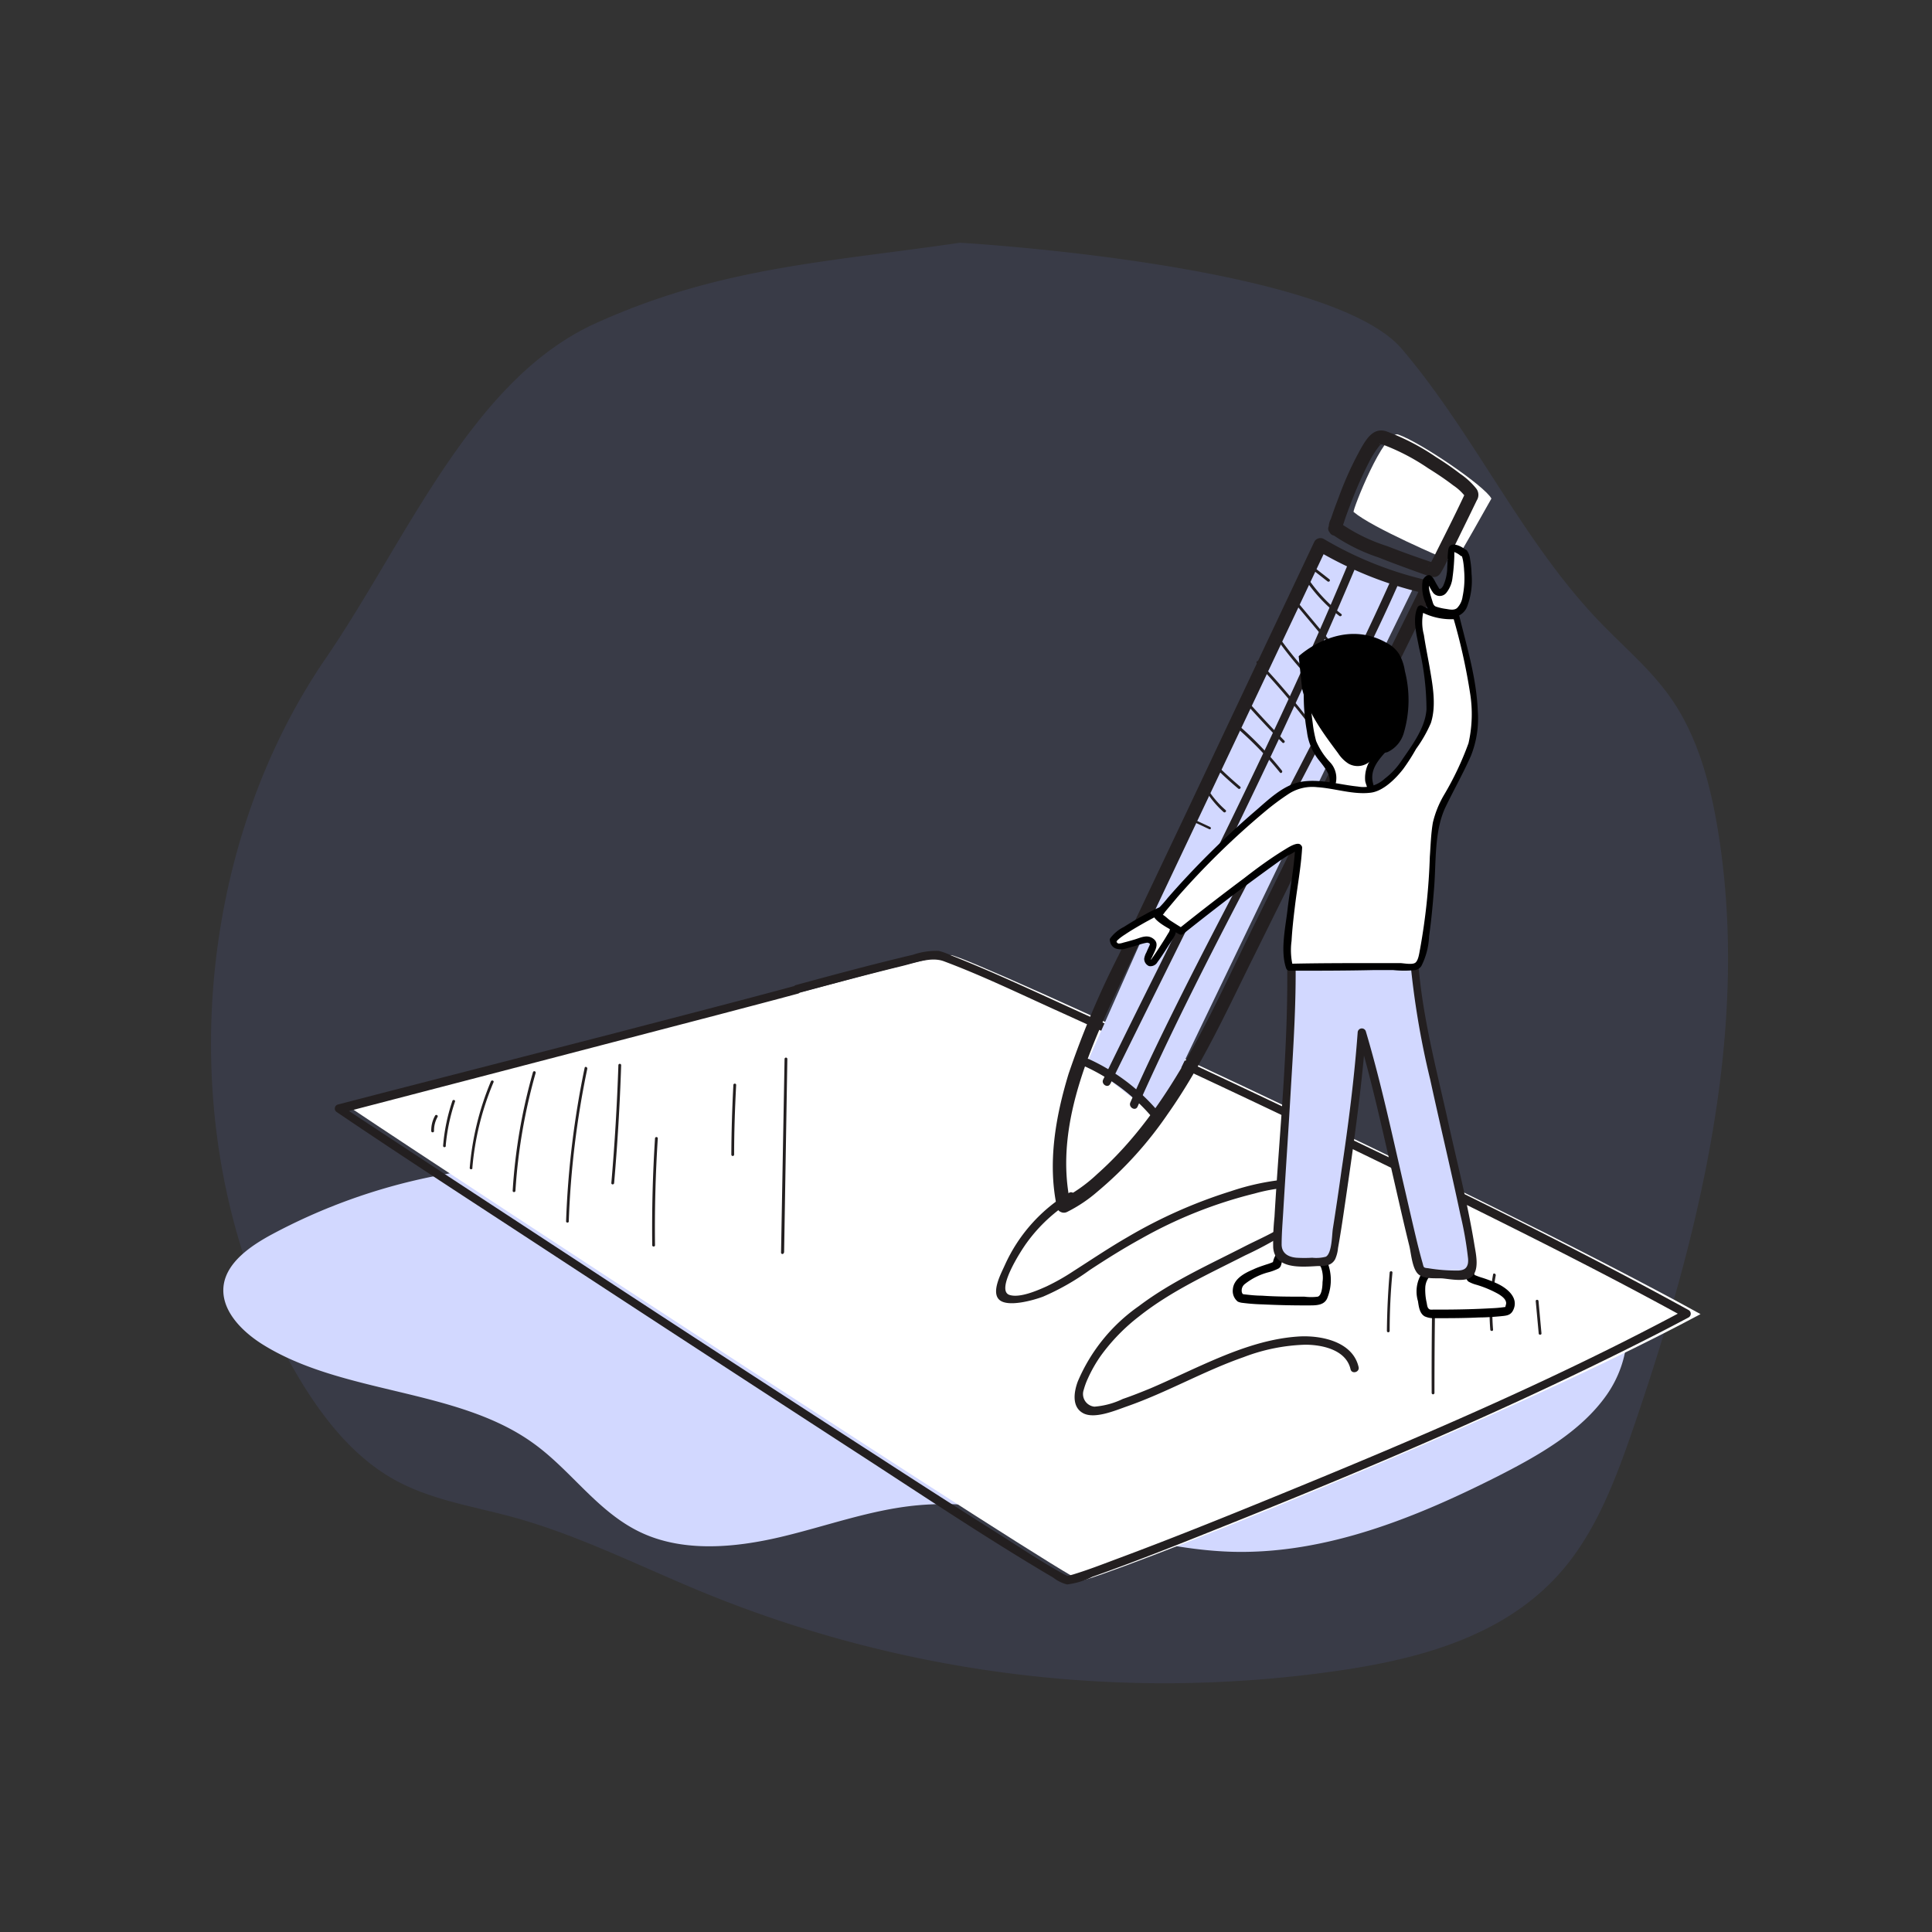 <svg width="300" height="300" viewBox="0 0 300 300" xmlns="http://www.w3.org/2000/svg">
    <rect x="0" y="0" width="300" height="300" fill="#333333" stroke="none"/>
    <g fill-rule="nonzero" fill="none">
        <path d="M149.058 37.691c-20.679 3.039-37.282 3.773-56.578 12.514-19.296 8.74-29.333 33.653-41.904 52.027-21.787 31.81-23.803 77.76-4.838 110.578 3.916 6.782 8.798 13.176 15.336 16.862 5.76 3.254 12.384 4.205 18.72 5.947 10.08 2.78 19.67 7.647 29.448 11.664a188.64 188.64 0 0 0 99.172 12.053c12.47-1.858 25.676-5.472 34.287-15.624 5.285-6.22 8.28-14.27 10.987-22.162 10.224-29.85 18.173-61.92 13.032-92.85-1.18-7.114-3.125-14.228-7.056-19.988-3.14-4.622-7.416-8.15-11.232-12.125-11.995-12.441-19.498-29.189-30.758-42.408-11.261-13.219-68.616-16.488-68.616-16.488z" opacity=".1" fill="#7582FF"/>
        <path d="M66.92 182.742a90.878 90.878 0 0 0-24.667 8.914c-3.384 1.814-6.941 4.32-7.503 7.776-.604 3.802 2.607 7.2 6.077 9.36 12.442 7.747 30.053 6.768 41.875 15.235 6.092 4.32 10.21 11.002 17.208 14.112 6.466 2.88 14.228 2.189 21.27.533 7.04-1.656 13.866-4.205 21.08-4.91 16.647-1.613 32.458 6.753 49.162 7.2 14.4.36 28.253-5.228 40.91-11.607 6.538-3.312 13.162-7.056 17.166-12.773 4.003-5.716 4.579-13.91-.62-18.72-4.478-4.09-11.52-4.507-17.856-5.414-26.41-3.758-49.204-19.93-75.844-22.22-12.528-1.08-25.143 1.009-37.556 3.097-10.972 1.915-50.702 9.417-50.702 9.417z" fill="#D2D8FF"/>
        <path d="M125.96 153.64c5.414-1.44 19.829-5.371 21.686-5.328 2.434 0 80.957 36.216 116.41 55.742-32.515 17.439-94.118 41.472-96.22 41.386-1.83-.086-97.92-63.029-113.055-73.195 0-.058 61.905-16.143 71.179-18.605z" fill="#FFF"/>
        <path d="M123.973 154.202c5.342-1.44 10.685-2.88 16.07-4.19 2.261-.548 4.493-1.44 6.437-.778 5.76 2.145 11.42 4.867 17.035 7.416a2038.457 2038.457 0 0 1 64.325 30.499c11.333 5.616 22.637 11.304 33.725 17.41v-1.124c-20.506 10.987-42.063 20.16-63.576 28.944-8.237 3.37-16.503 6.696-24.84 9.792-2.146.807-4.32 1.642-6.495 2.304l-.72.202c-.273.086-.36 0-.1.072l-.59-.288c-3.428-1.872-6.682-4.061-9.98-6.149a1703.953 1703.953 0 0 1-18.403-11.794 7343.765 7343.765 0 0 1-46.757-30.427c-11.722-7.675-23.443-15.336-35.107-23.04l-2.045-1.353-.144 1.18 21.398-5.572 37.152-9.692c4.205-1.108 8.41-2.203 12.615-3.34a.648.648 0 0 0-.346-1.239c-9.317 2.52-18.72 4.925-28.022 7.359l-35.309 9.086-7.834 2.03a.648.648 0 0 0-.158 1.181c10.627 7.2 21.355 14.127 32.054 21.14 15.83 10.367 31.67 20.697 47.52 30.988 10.484 6.783 20.88 13.795 31.68 20.16a5.76 5.76 0 0 0 2.132 1.051 11.851 11.851 0 0 0 3.916-1.18c7.373-2.607 14.63-5.53 21.888-8.439 21.6-8.64 43.2-17.841 64.023-28.368a317.816 317.816 0 0 0 6.71-3.485.662.662 0 0 0 0-1.123c-21.24-11.678-43.2-22.176-65.059-32.558a2058.632 2058.632 0 0 0-30.989-14.4c-6.134-2.794-12.254-5.66-18.518-8.136-.61-.29-1.247-.52-1.901-.691a11.146 11.146 0 0 0-3.989.604c-6.12 1.44-12.153 3.068-18.201 4.71a.651.651 0 1 0 .403 1.238z" fill="#231F20"/>
        <path d="M166.107 185.162a25.128 25.128 0 0 0-10.08 11.29c-.547 1.238-2.16 4.16-.864 5.37 1.296 1.21 5.27.101 6.826-.49a37.613 37.613 0 0 0 7.2-4.103c2.62-1.728 5.27-3.384 8.02-4.896a69.725 69.725 0 0 1 17.64-7.013 25.69 25.69 0 0 1 4.652-.864c1.137 0 2.203 0 2.707 1.21a2.65 2.65 0 0 1-.792 2.966c-2.06 2.203-5.486 3.542-8.122 4.896-5.601 2.88-11.419 5.472-16.459 9.288a27.202 27.202 0 0 0-9.475 11.693c-.59 1.584-.98 3.917.792 4.91 1.771.994 4.997-.389 6.84-1.037 6.192-2.16 11.923-5.486 18.115-7.646a29.074 29.074 0 0 1 9.562-1.93c2.664 0 6.35.792 7.041 3.802.188.82 1.44.475 1.253-.331-.907-3.946-5.76-4.94-9.216-4.752-5.313.317-10.382 2.333-15.177 4.478-2.65 1.181-5.242 2.434-7.906 3.571-1.44.59-2.88 1.167-4.32 1.656a12.326 12.326 0 0 1-4.406 1.196 1.973 1.973 0 0 1-1.656-2.621c.169-.618.39-1.22.662-1.8a21.5 21.5 0 0 1 2.03-3.543 29.808 29.808 0 0 1 5.948-6.09c4.968-3.932 10.8-6.567 16.416-9.433a56.549 56.549 0 0 0 7.833-4.406 4.982 4.982 0 0 0 2.491-4.81c-.417-2.001-2.318-2.693-4.176-2.563a37.9 37.9 0 0 0-8.366 1.814 76.464 76.464 0 0 0-15.97 7.085c-2.88 1.656-5.616 3.5-8.41 5.285a34.07 34.07 0 0 1-4.233 2.405c-1.44.648-4.176 1.843-5.76 1.325-2.174-.72 1.771-6.855 2.693-8.108a24.595 24.595 0 0 1 7.2-6.624c.72-.432 0-1.555-.648-1.108l.115-.072zM67.395 175.614a4.32 4.32 0 0 1 .547-2.174c.144-.23-.23-.446-.374-.216a4.651 4.651 0 0 0-.605 2.39c0 .288.447.288.432 0zM69.21 177.918a29.347 29.347 0 0 1 1.44-6.854c.1-.26-.317-.374-.404-.115a28.9 28.9 0 0 0-1.44 6.97c0 .287.404.287.432 0h-.028zM73.342 181.403a43.531 43.531 0 0 1 3.298-13.363c.1-.26-.317-.374-.418-.115a44.165 44.165 0 0 0-3.283 13.435c0 .274.418.274.432 0l-.029.043zM80.038 184.874a86.645 86.645 0 0 1 3.14-18.274.217.217 0 0 0-.418-.115 86.803 86.803 0 0 0-3.154 18.417c0 .274.418.274.432 0v-.028zM88.318 189.64a139.594 139.594 0 0 1 2.88-23.702c0-.274-.36-.39-.417-.116a140.962 140.962 0 0 0-2.88 23.818c0 .274.417.274.432 0h-.015zM95.36 183.707c.528-6.086.893-12.187 1.094-18.302a.216.216 0 0 0-.432 0 343.387 343.387 0 0 1-1.094 18.302c0 .274.403.274.432 0zM101.71 193.355c-.067-5.53.077-11.059.432-16.589 0-.273-.417-.273-.432 0-.355 5.53-.499 11.06-.432 16.59 0 .273.447.273.432 0zM113.994 179.286c0-3.614.13-7.2.316-10.814 0-.274-.417-.274-.432 0-.187 3.6-.302 7.2-.316 10.814a.216.216 0 0 0 .432 0zM121.755 194.507l.504-30.067a.216.216 0 0 0-.432 0l-.547 30.067a.216.216 0 1 0 .432 0h.043zM215.787 206.66c0-3.023.144-6.042.432-9.057 0-.273-.417-.273-.432 0-.259 3.015-.403 6.034-.432 9.058a.216.216 0 0 0 .432 0zM222.742 216.294c0-6.72.068-13.468.202-20.246 0-.274-.418-.274-.432 0a709.68 709.68 0 0 0-.202 20.246.216.216 0 1 0 .432 0zM231.843 206.46a31.867 31.867 0 0 1 .418-8.44c0-.273-.375-.388-.418-.114a32.155 32.155 0 0 0-.432 8.553c0 .274.461.288.432 0zM239.36 207.05l-.46-5.012c0-.273-.447-.273-.433 0l.461 5.012c0 .273.446.273.432 0z" fill="#231F20"/>
        <path d="M210.186 79.494c2.88 2.448 13.708 7.07 15.638 7.892.173 0 5.76-9.965 5.76-9.965-.95-1.887-11.002-8.755-14.486-9.95-2.218-.72-7.128 11.836-6.912 12.023z" fill="#FFF"/>
        <path d="M168.8 165.03s25.56-57.988 36.274-80.51a45.706 45.706 0 0 0 14.89 5.76c-10.83 21.931-40.234 83.203-40.234 83.203l-10.93-8.453z" fill="#D2D8FF"/>
        <path d="M166.222 186.918c-2.793-12.787 3.845-25.92 9.144-37.18l19.599-41.372 11.016-23.27-1.44.389a58.738 58.738 0 0 0 16.992 6.725l-.648-1.584a33685.465 33685.465 0 0 0-26.05 52.819c-6.725 13.608-12.83 28.526-24.48 38.88a23.789 23.789 0 0 1-5.76 4.017c-1.267.562-.173 2.434 1.08 1.858 1.708-.85 3.3-1.914 4.738-3.168a59.04 59.04 0 0 0 10.915-12.053c5.328-7.545 9.144-15.984 13.234-24.22 4.435-8.948 8.86-17.91 13.276-26.885 4.944-10.023 9.888-20.055 14.832-30.096a1.094 1.094 0 0 0-.648-1.584 56.304 56.304 0 0 1-16.473-6.51 1.094 1.094 0 0 0-1.44.39l-20.16 42.667-10.253 21.6a138.73 138.73 0 0 0-7.776 18.432c-2.016 6.638-3.283 13.838-1.786 20.721.346 1.354 2.39.778 2.088-.576zM206.6 82.792a28.066 28.066 0 0 0 7.474 3.773c2.548 1.022 5.14 1.944 7.747 2.88.835.273 1.44.259 1.93-.547.401-.681.766-1.383 1.094-2.103 1.137-2.246 2.232-4.507 3.34-6.768l1.124-2.318a1.598 1.598 0 0 0-.087-1.858 11.275 11.275 0 0 0-2.476-2.275 44.41 44.41 0 0 0-3.744-2.592 35.712 35.712 0 0 0-7.719-4.003c-1.93-.62-2.98.979-3.859 2.477a52.3 52.3 0 0 0-3.586 7.862 67.66 67.66 0 0 0-1.18 3.254 2.65 2.65 0 0 0-.216 2.06c.633 1.224 2.49.144 1.857-1.095.093.203.137.425.13.648v-.273c0-.072.187-.59.288-.893.288-.893.619-1.786.965-2.679a64.008 64.008 0 0 1 2.88-6.537c.407-.82.89-1.601 1.44-2.333.102-.14.213-.275.33-.403.174-.159.174-.13.174-.144 0-.015 0-.101-.159 0-.158.1-.302-.159 0 0 .303.158.317.086.418.13a33.235 33.235 0 0 1 6.984 3.643c1.339.835 2.664 1.713 3.917 2.678a7.66 7.66 0 0 1 2.016 1.944v-1.094c-1.44 3.11-3.01 6.22-4.565 9.316a53.211 53.211 0 0 1-1.037 2.016s-.245.346-.23.418c-.087-.518 1.44-.144.921-.518a1.958 1.958 0 0 0-.576-.202 140.37 140.37 0 0 1-6.768-2.448 27.173 27.173 0 0 1-7.2-3.5c-1.166-.92-2.693.591-1.627 1.484z" fill="#231F20"/>
        <path d="M172.414 168.3c10.383-21.14 21.082-42.135 30.83-63.62a640.897 640.897 0 0 0 7.532-17.28c.317-.778-.936-1.109-1.238-.346-8.957 21.6-19.44 42.567-29.808 63.504-2.88 5.76-5.645 11.362-8.424 17.064-.375.735.748 1.44 1.108.648v.03zM176.648 171.827c9.749-21.888 21.6-42.739 32.371-64.152 2.88-5.76 5.76-11.606 8.338-17.51.331-.763-.778-1.44-1.123-.663-9.75 21.888-21.6 42.754-32.372 64.167-2.88 5.76-5.76 11.606-8.337 17.51-.346.749.777 1.44 1.123.648z" fill="#231F20"/>
        <path d="M168.469 165.592a30.154 30.154 0 0 1 10.8 8.338c.533.648 1.44-.274.921-.922a31.06 31.06 0 0 0-11.073-8.54c-.749-.345-1.44.778-.648 1.124zM204.094 88.682l2.03 1.584a.245.245 0 0 0 .318 0 .216.216 0 0 0 0-.303l-2.045-1.598a.216.216 0 0 0-.303 0 .216.216 0 0 0 0 .317zM202.813 90.18a24.48 24.48 0 0 0 5.155 5.457c.216.173.533-.13.302-.303a24.394 24.394 0 0 1-5.083-5.385c-.158-.216-.533 0-.374.23zM200.48 92.973l7.646 9.144c.173.216.49-.087.303-.303l-7.647-9.144c-.187-.216-.49.101-.302.303zM197.816 98.56a55.829 55.829 0 0 0 7.949 9.23c.201.188.518-.115.302-.316a54.72 54.72 0 0 1-7.877-9.13c-.158-.23-.532 0-.374.216zM195.166 103.01a123.48 123.48 0 0 1 8.28 9.69c.159.217.533 0 .36-.215a122.256 122.256 0 0 0-8.323-9.778.219.219 0 1 0-.317.303zM192.79 108.496a188.56 188.56 0 0 0 6.336 6.811c.188.202.504-.1.303-.302a194.41 194.41 0 0 1-6.336-6.826c-.187-.201-.49.101-.303.317zM191.134 112.24a54.36 54.36 0 0 1 7.618 7.718c.173.216.475-.086.302-.302a53.611 53.611 0 0 0-7.617-7.776c-.216-.173-.519.13-.303.302v.058zM188.442 118.922a55.28 55.28 0 0 0 3.83 3.528c.202.187.518-.116.302-.303a63.492 63.492 0 0 1-3.83-3.528c-.187-.201-.504.101-.302.303zM187.117 122.608a15.408 15.408 0 0 0 2.88 3.485c.216.187.518-.13.317-.303a15.034 15.034 0 0 1-2.88-3.398.216.216 0 1 0-.375.216h.058zM185.029 127.475l2.664 1.239a.23.23 0 0 0 .302 0 .216.216 0 0 0-.086-.303l-2.664-1.238a.23.23 0 0 0-.303.072.23.23 0 0 0 .087.302v-.072z" fill="#231F20"/>
        <path d="M205.765 123.242a2.88 2.88 0 0 0 1.224-2.679c-.216-1.584-1.743-2.635-2.563-4.017a8.64 8.64 0 0 1-.965-3.125c-.36-2.347-1.44-9.173 1.44-11.923s9.705-3.687 12.053 3.038a11.822 11.822 0 0 1-.807 10.195c-.72 1.109-1.713 2.002-2.505 3.067a4.435 4.435 0 0 0-1.037 3.658c.187.734.633 1.627 0 2.16a1.54 1.54 0 0 1-.648.331c-1.239.389-6.192-.705-6.192-.705z" fill="#FFF"/>
        <path d="M206.038 123.702a3.571 3.571 0 0 0 .461-5.37c-.9-.954-1.622-2.061-2.131-3.27-.25-.92-.428-1.86-.533-2.808-.46-3.37-1.123-8.74 2.131-10.958a6.898 6.898 0 0 1 9.288 1.18 11.52 11.52 0 0 1 1.858 7.647 9.547 9.547 0 0 1-1.18 3.888 38.318 38.318 0 0 1-2.794 3.514 5.17 5.17 0 0 0-1.152 3.73c.1.69.85 1.77-.13 2.174a2.78 2.78 0 0 1-1.037 0 27 27 0 0 1-4.91-.763c-.677-.144-.965.892-.288 1.05a38.88 38.88 0 0 0 4.637.764 4.392 4.392 0 0 0 2.361-.245c1.051-.533.864-1.584.605-2.534-.562-2.016.648-3.5 1.915-4.925a12.053 12.053 0 0 0 2.319-3.456 12.96 12.96 0 0 0 .158-8.424 7.992 7.992 0 0 0-13.205-3.7 8.842 8.842 0 0 0-1.944 5.76c-.08 2.227.08 4.458.475 6.652a8.712 8.712 0 0 0 1.772 4.32c1.137 1.44 2.88 3.384.777 4.91-.547.346-.014 1.282.547.864z" fill="#000"/>
        <path d="m201.66 101.9.52 4.983c.863 3.759 3.268 6.941 5.6 10.08.411.638.95 1.183 1.585 1.599a2.88 2.88 0 0 0 3.34-.317 8.64 8.64 0 0 1 1.009-.907 8.064 8.064 0 0 1 1.699-.533 4.709 4.709 0 0 0 2.534-2.88 18.086 18.086 0 0 0 .202-9.72 7.502 7.502 0 0 0-.907-2.664 4.94 4.94 0 0 0-1.8-1.642c-7.157-4.205-13.781 2.002-13.781 2.002z" fill="#000"/>
        <path d="M227.97 197.229c.19.364.317.759.374 1.166.72.461 4.45 1.239 5.76 2.88a1.7 1.7 0 0 1 0 2.232c-.346.432-10.282.62-11.808.519a1.526 1.526 0 0 1-.965-.317 1.584 1.584 0 0 1-.389-.879c-.374-1.756-.676-3.859.576-5.155a4.522 4.522 0 0 1 2.088-1.109 11.52 11.52 0 0 1 4.364.663z" fill="#FFF"/>
        <path d="M227.408 197.56c.274.432.158 1.08.605 1.44.38.213.787.378 1.21.49 1.197.35 2.351.833 3.441 1.44.533.33 1.21.806 1.21 1.44a1.57 1.57 0 0 1-.101.432c0 .158-.101.23 0 .158.1-.072 0 0-.144 0a18.72 18.72 0 0 1-2.117.187c-2.218.13-4.45.187-6.682.202h-2.246a2.707 2.707 0 0 1-.49 0c-.475-.13-.475-.648-.561-1.066a8.971 8.971 0 0 1-.216-2.39 2.88 2.88 0 0 1 3.125-2.707c.652.039 1.302.12 1.944.244.288 0 .576.116.864.202.288.086.417.202.302.072.576.59 1.44-.317.907-.922-.35-.27-.77-.44-1.21-.49a15.682 15.682 0 0 0-2.001-.33 4.738 4.738 0 0 0-3.989 1.108 5.27 5.27 0 0 0-1.08 4.968c.13.821.23 1.887 1.037 2.362a3.37 3.37 0 0 0 1.555.288c2.304 0 4.608 0 6.898-.115 1.109 0 2.232-.087 3.34-.187.807-.087 1.513-.087 1.93-.893.965-1.872-.777-3.355-2.29-4.104a19.21 19.21 0 0 0-2.39-.95 9.62 9.62 0 0 1-1.555-.591l.302.389a3.442 3.442 0 0 0-.446-1.325c-.49-.706-1.613-.072-1.152.648z" fill="#000"/>
        <path d="M198.622 195.256a3.5 3.5 0 0 0-.374 1.166c-.72.447-4.45 1.224-5.76 2.88a1.742 1.742 0 0 0 0 2.247c.36.432 10.296.605 11.822.504.346.006.685-.1.965-.303.212-.248.347-.554.389-.878.374-1.771.662-3.86-.576-5.17a4.709 4.709 0 0 0-2.102-1.108 11.405 11.405 0 0 0-4.364.662z" fill="#FFF"/>
        <path d="M198.06 194.925c-.229.41-.38.86-.446 1.325l.303-.39a8.453 8.453 0 0 1-1.282.49c-.691.23-1.44.476-2.059.778-1.325.562-3.01 1.44-3.14 3.082a2.102 2.102 0 0 0 .764 1.9c.246.111.509.18.778.202a30.24 30.24 0 0 0 3.024.23c2.433.116 4.867.173 7.286.159 1.152 0 2.462 0 2.88-1.31a7.46 7.46 0 0 0 0-5.271 4.32 4.32 0 0 0-4.248-2.16c-.774.06-1.544.17-2.304.331a2.88 2.88 0 0 0-1.44.547.648.648 0 0 0 .922.908c-.159.158 0 0 0 0l.259-.087.691-.173c.605-.115 1.21-.216 1.829-.273a3.11 3.11 0 0 1 3.24 1.555c.274.735.359 1.528.245 2.304 0 .59-.101 2.102-.75 2.275a8.093 8.093 0 0 1-2.044 0c-2.218 0-4.42 0-6.624-.158-.864 0-1.728-.087-2.578-.187a1.958 1.958 0 0 1-.547-.116c.288.144 0-.1 0-.33a1.267 1.267 0 0 1 .49-1.182 9.98 9.98 0 0 1 3.758-1.843 8.64 8.64 0 0 0 1.44-.547c.562-.317.403-.965.72-1.44.317-.475-.72-1.325-1.166-.62z" fill="#000"/>
        <path d="M200.48 149.032c.23 11.376-2.42 43.2-2.146 44.87.048.464.228.904.519 1.268.402.36.904.59 1.44.662 1.968.24 3.96.207 5.918-.1a1.44 1.44 0 0 0 .62-.894c.388-1.195 3.758-23.688 4.55-34.56 3.269 10.944 8.438 36.36 9.173 36.95.734.591 5.198.606 6.134.692.396.074.805.018 1.166-.158.366-.31.586-.76.605-1.239.634-3.73-8.395-35.77-9.086-47.937-5.141-.936-18.893.446-18.893.446z" fill="#D2D8FF"/>
        <path d="M199.86 149.032c.246 13.306-1.194 26.654-1.958 39.931a37.44 37.44 0 0 0-.201 4.752c.259 3.384 4.32 3.024 6.854 2.88 1.095 0 2.175 0 2.765-1.065a5.371 5.371 0 0 0 .446-1.728c.476-2.621.85-5.27 1.239-7.92 1.238-8.482 2.448-17.007 3.096-25.546l-1.267.173c2.217 7.502 3.873 15.163 5.63 22.795.778 3.384 1.54 6.782 2.376 10.166.274 1.124.432 3.413 1.325 4.32.893.908 2.88.648 3.816.72.936.072 3.24.548 4.32-.1 1.555-.965.864-3.744.633-5.184-1.108-6.783-2.88-13.493-4.32-20.16-1.8-7.978-3.93-16.157-4.435-24.35a.662.662 0 0 0-.475-.634c-6.178-1.066-12.96-.23-19.109.388-.82.087-.835 1.44 0 1.296 2.42-.244 4.867-.417 7.301-.561a51.696 51.696 0 0 1 11.52.13l-.475-.62a129.197 129.197 0 0 0 3.139 18.907c1.526 7.013 3.211 13.997 4.694 21.024a54.274 54.274 0 0 1 1.167 6.61c.043.306.043.616 0 .922-.173.835-.677 1.05-1.44 1.108a26.309 26.309 0 0 1-4.752-.36c-.778-.072-.648-.1-.893-.95s-.49-1.814-.72-2.722c-.749-3.081-1.44-6.163-2.16-9.259-1.843-7.963-3.557-15.998-5.89-23.846a.648.648 0 0 0-1.267.173c-.533 7.2-1.44 14.27-2.505 21.37a474.881 474.881 0 0 1-1.354 9.129c-.144.95-.13 3.787-1.08 4.32a5.76 5.76 0 0 1-2.117.158c-.82.05-1.642.05-2.462 0-1.44-.13-2.261-.806-2.29-2.016 0-1.67.144-3.384.245-5.054.374-6.264.806-12.528 1.166-18.807.404-6.782.864-13.608.75-20.404a.655.655 0 0 0-1.311.014z" fill="#231F20"/>
        <path d="M172.89 145.98c-.13.23.374.95.921.892 1.051-.1 3.874-1.109 4.32-1.094.457-.005.864.286 1.008.72a19.44 19.44 0 0 1-.921 2.376c0 .115.259 1.123.95.388.302-.302 2.246-3.326 2.52-3.816.265-.359.447-.772.533-1.21a2.016 2.016 0 0 0-.375-1.122 12.557 12.557 0 0 0-.936-1.354.792.792 0 0 0-.374-.317.835.835 0 0 0-.46 0c-.548.216-6.61 3.427-7.186 4.536z" fill="#FFF"/>
        <path d="M172.357 145.835a1.44 1.44 0 0 0 .864 1.44 2.52 2.52 0 0 0 1.656 0l1.785-.504a8.18 8.18 0 0 1 1.44-.389h.087c.14.024.27.09.374.188 0 0 0-.087 0 0-.028.13-.071.255-.13.374-.143.317-.287.62-.417.936a2.88 2.88 0 0 0-.346.994c-.003.495.292.945.75 1.137a1.238 1.238 0 0 0 1.31-.619c.604-.792 1.137-1.656 1.67-2.491.533-.835 1.526-2.016 1.31-3.11a6.091 6.091 0 0 0-1.324-2.29 1.253 1.253 0 0 0-1.613-.49c-.675.297-1.333.628-1.973.994a50.178 50.178 0 0 0-3.283 1.93 5.976 5.976 0 0 0-2.117 1.756c-.331.605.59 1.152.936.547 0-.144 0 0 .115-.172l.331-.303c.292-.241.6-.463.922-.662.806-.547 1.642-1.037 2.491-1.527.85-.49 1.527-.85 2.304-1.252l.677-.317c.115 0-.086 0 0 0h.202c.187 0 .532.705.648.864.222.307.415.635.576.979.118.36.048.755-.188 1.051l-.547.907a87.854 87.854 0 0 1-1.584 2.434c-.1.144-.201.302-.317.446l-.115.173c0 .087 0 0 0 0s-.1.087-.1.115c0 .03 0-.158 0 0 0 .159.143-.144 0 0-.145.144 0-.259 0 0 0 .26 0 0 0 0s0-.201.115-.288c.36-.921 1.267-2.088.273-2.88-.993-.792-2.03-.187-2.98.087-.577.173-1.138.331-1.714.475-.223.08-.455.13-.691.144a.374.374 0 0 1-.26-.1l-.086-.102c-.115-.086 0-.187 0 0 .202-.864-.835-1.137-1.051-.475z" fill="#000"/>
        <path d="M227.336 85.874a2.42 2.42 0 0 0-1.8-.75c-.418.13.274 7.2-2.246 6.87-.26 0-1.34-2.376-1.556-2.232-1.036.619.159 3.772.26 4.147.088.375.35.685.705.835 1.062.334 2.17.494 3.283.475a2.146 2.146 0 0 0 1.296-1.325c1.066-2.404.562-7.488.058-8.02z" fill="#FFF"/>
        <path d="M227.71 85.485c-.619-.605-2.548-1.627-2.808-.202-.144.879-.1 1.815-.172 2.707a7.2 7.2 0 0 1-.648 3.01 2.42 2.42 0 0 1-.26.331c-.144.115-.216.087-.33.13h-.13l.23.1-.13-.187-.46-.777c-.216-.389-.476-1.008-.893-1.239-.418-.23-1.037.288-1.195.778a6.25 6.25 0 0 0 .475 3.571c.122.583.462 1.098.95 1.44a5.76 5.76 0 0 0 1.613.447c.676.179 1.378.237 2.074.172a2.578 2.578 0 0 0 1.814-1.641c.594-1.6.82-3.312.662-5.011a15.422 15.422 0 0 0-.23-2.29 2.794 2.794 0 0 0-.49-1.34c-.446-.532-1.21.231-.763.764-.1-.115 0 0 0 0v.13c0 .028.101.388.144.59.098.547.16 1.1.187 1.656.114 1.349.031 2.707-.244 4.032a3.125 3.125 0 0 1-.864 1.771c-.461.375-1.138.216-1.67.13a8.424 8.424 0 0 1-1.585-.36c-.403-.144-.475-.562-.59-.922a31.09 31.09 0 0 1-.418-1.44 6.494 6.494 0 0 1-.1-.763v-.72s0-.158.071-.13c.072.03-.547 0-.518 0 .029 0 0 .072 0 0s.274.432.346.562c.259.418.475.864.763 1.267a1.31 1.31 0 0 0 2.045 0 4.55 4.55 0 0 0 .964-2.405c.149-1.074.24-2.156.274-3.24V85.37s-.086.159-.1.173c-.015.015-.202 0 0 .144.383.13.74.331 1.05.59.677.462 1.44-.316.936-.791z" fill="#000"/>
        <path d="M201.66 131.666c-.143 2.88-2.476 15.84-1.44 18.518 6.754-.115 12.831 0 19.585-.158 1.958 0 2.549-16.128 3.139-21.701.26-2.448 1.642-4.018 5.054-11.319 2.88-6.336-1.584-19.9-1.93-21.326a10.642 10.642 0 0 1-5.442-1.195c-1.44 2.664 3.355 14.53.576 18.82-3.615 5.602-3.024 6.02-7.2 9-2.045 1.44-10.08-1.785-13.22 0-8.64 4.983-20.692 19.412-20.88 19.397-1.57-.158 3.514 2.88 3.514 2.88s18.317-14.601 18.245-12.916z" fill="#FFF"/>
        <path d="M201.114 131.666c-.188 3.196-.807 6.364-1.181 9.532-.317 2.765-1.152 6.408-.23 9.13a.576.576 0 0 0 .532.403c4.32 0 8.741 0 13.119-.1h2.966c1.144.122 2.298.122 3.442 0 .39-.072.734-.301.95-.634a11.174 11.174 0 0 0 1.195-4.637c.36-2.477.576-4.968.778-7.46.331-4.074 0-8.783 1.757-12.542 1.296-2.692 2.779-5.299 3.974-8.02a15.682 15.682 0 0 0 1.051-6.956c-.201-5.097-1.685-9.892-2.88-14.788a.562.562 0 0 0-.533-.39 9.158 9.158 0 0 1-5.17-1.122.547.547 0 0 0-.748.187c-.878 1.857-.13 4.406.216 6.307a41.918 41.918 0 0 1 1.152 9.547c-.173 2.967-2.362 5.76-4.018 8.208-.679.984-1.51 1.854-2.462 2.578a4.824 4.824 0 0 1-4.176 1.224c-2.88-.288-5.846-1.224-8.726-.749-2.88.475-5.242 2.88-7.287 4.622a134.093 134.093 0 0 0-13.536 13.45 15.955 15.955 0 0 1-1.627 1.786c-.331.259.13-.274-.187 0-.317.273-.418.201-.447.576-.115 1.252 3.197 2.721 4.076 3.254a.59.59 0 0 0 .662-.086 435.626 435.626 0 0 1 8.194-6.38c1.944-1.44 3.888-2.88 5.89-4.32.748-.532 1.44-1.05 2.274-1.526.318-.139.622-.308.908-.504.072 0 .288-.072.316-.144h.087c.259 0 .144-.173-.36-.418 0 .692 1.137.692 1.08 0-.101-1.44-2.03-.158-2.578.173-2.203 1.34-4.32 2.88-6.35 4.464a391.39 391.39 0 0 0-10.224 7.906l.648-.087c-.663-.388-1.31-.806-1.959-1.224-.345-.23-.907-.835-1.296-.936l-.086-.158c-.216-.288-.331-.144-.374.432a.662.662 0 0 0 .288 0c.273 0 .604-.605.763-.778l1.886-2.246a122.4 122.4 0 0 1 13.464-13.162c1.23-1.038 2.525-2 3.874-2.88a6.754 6.754 0 0 1 4.32-.964c2.721.172 5.616 1.21 8.337.85 1.93-.246 3.86-2.19 5.012-3.673.729-1 1.397-2.044 2.001-3.125a20.851 20.851 0 0 0 2.29-4.003c.907-2.779.259-6.019-.216-8.813-.288-1.627-.62-3.24-.864-4.881a7.589 7.589 0 0 1 0-3.931l-.735.187a10.08 10.08 0 0 0 5.76 1.281l-.518-.403a92.03 92.03 0 0 1 2.65 11.808 20.42 20.42 0 0 1-.23 7.877 47.376 47.376 0 0 1-3.846 8.107 15.48 15.48 0 0 0-1.684 4.205c-.303 1.742-.346 3.557-.476 5.314a97.69 97.69 0 0 1-1.526 14.4c-.115.547-.23 1.627-.691 2.03-.461.403-1.901.086-2.405.086h-3.384c-4.594 0-9.187 0-13.78.101l.518.389a10.627 10.627 0 0 1-.202-3.931c.1-1.786.302-3.557.518-5.328.36-3.024.95-6.063 1.124-9.115.043-.692-1.037-.692-1.08 0z" fill="#000"/>
    </g>
</svg>
